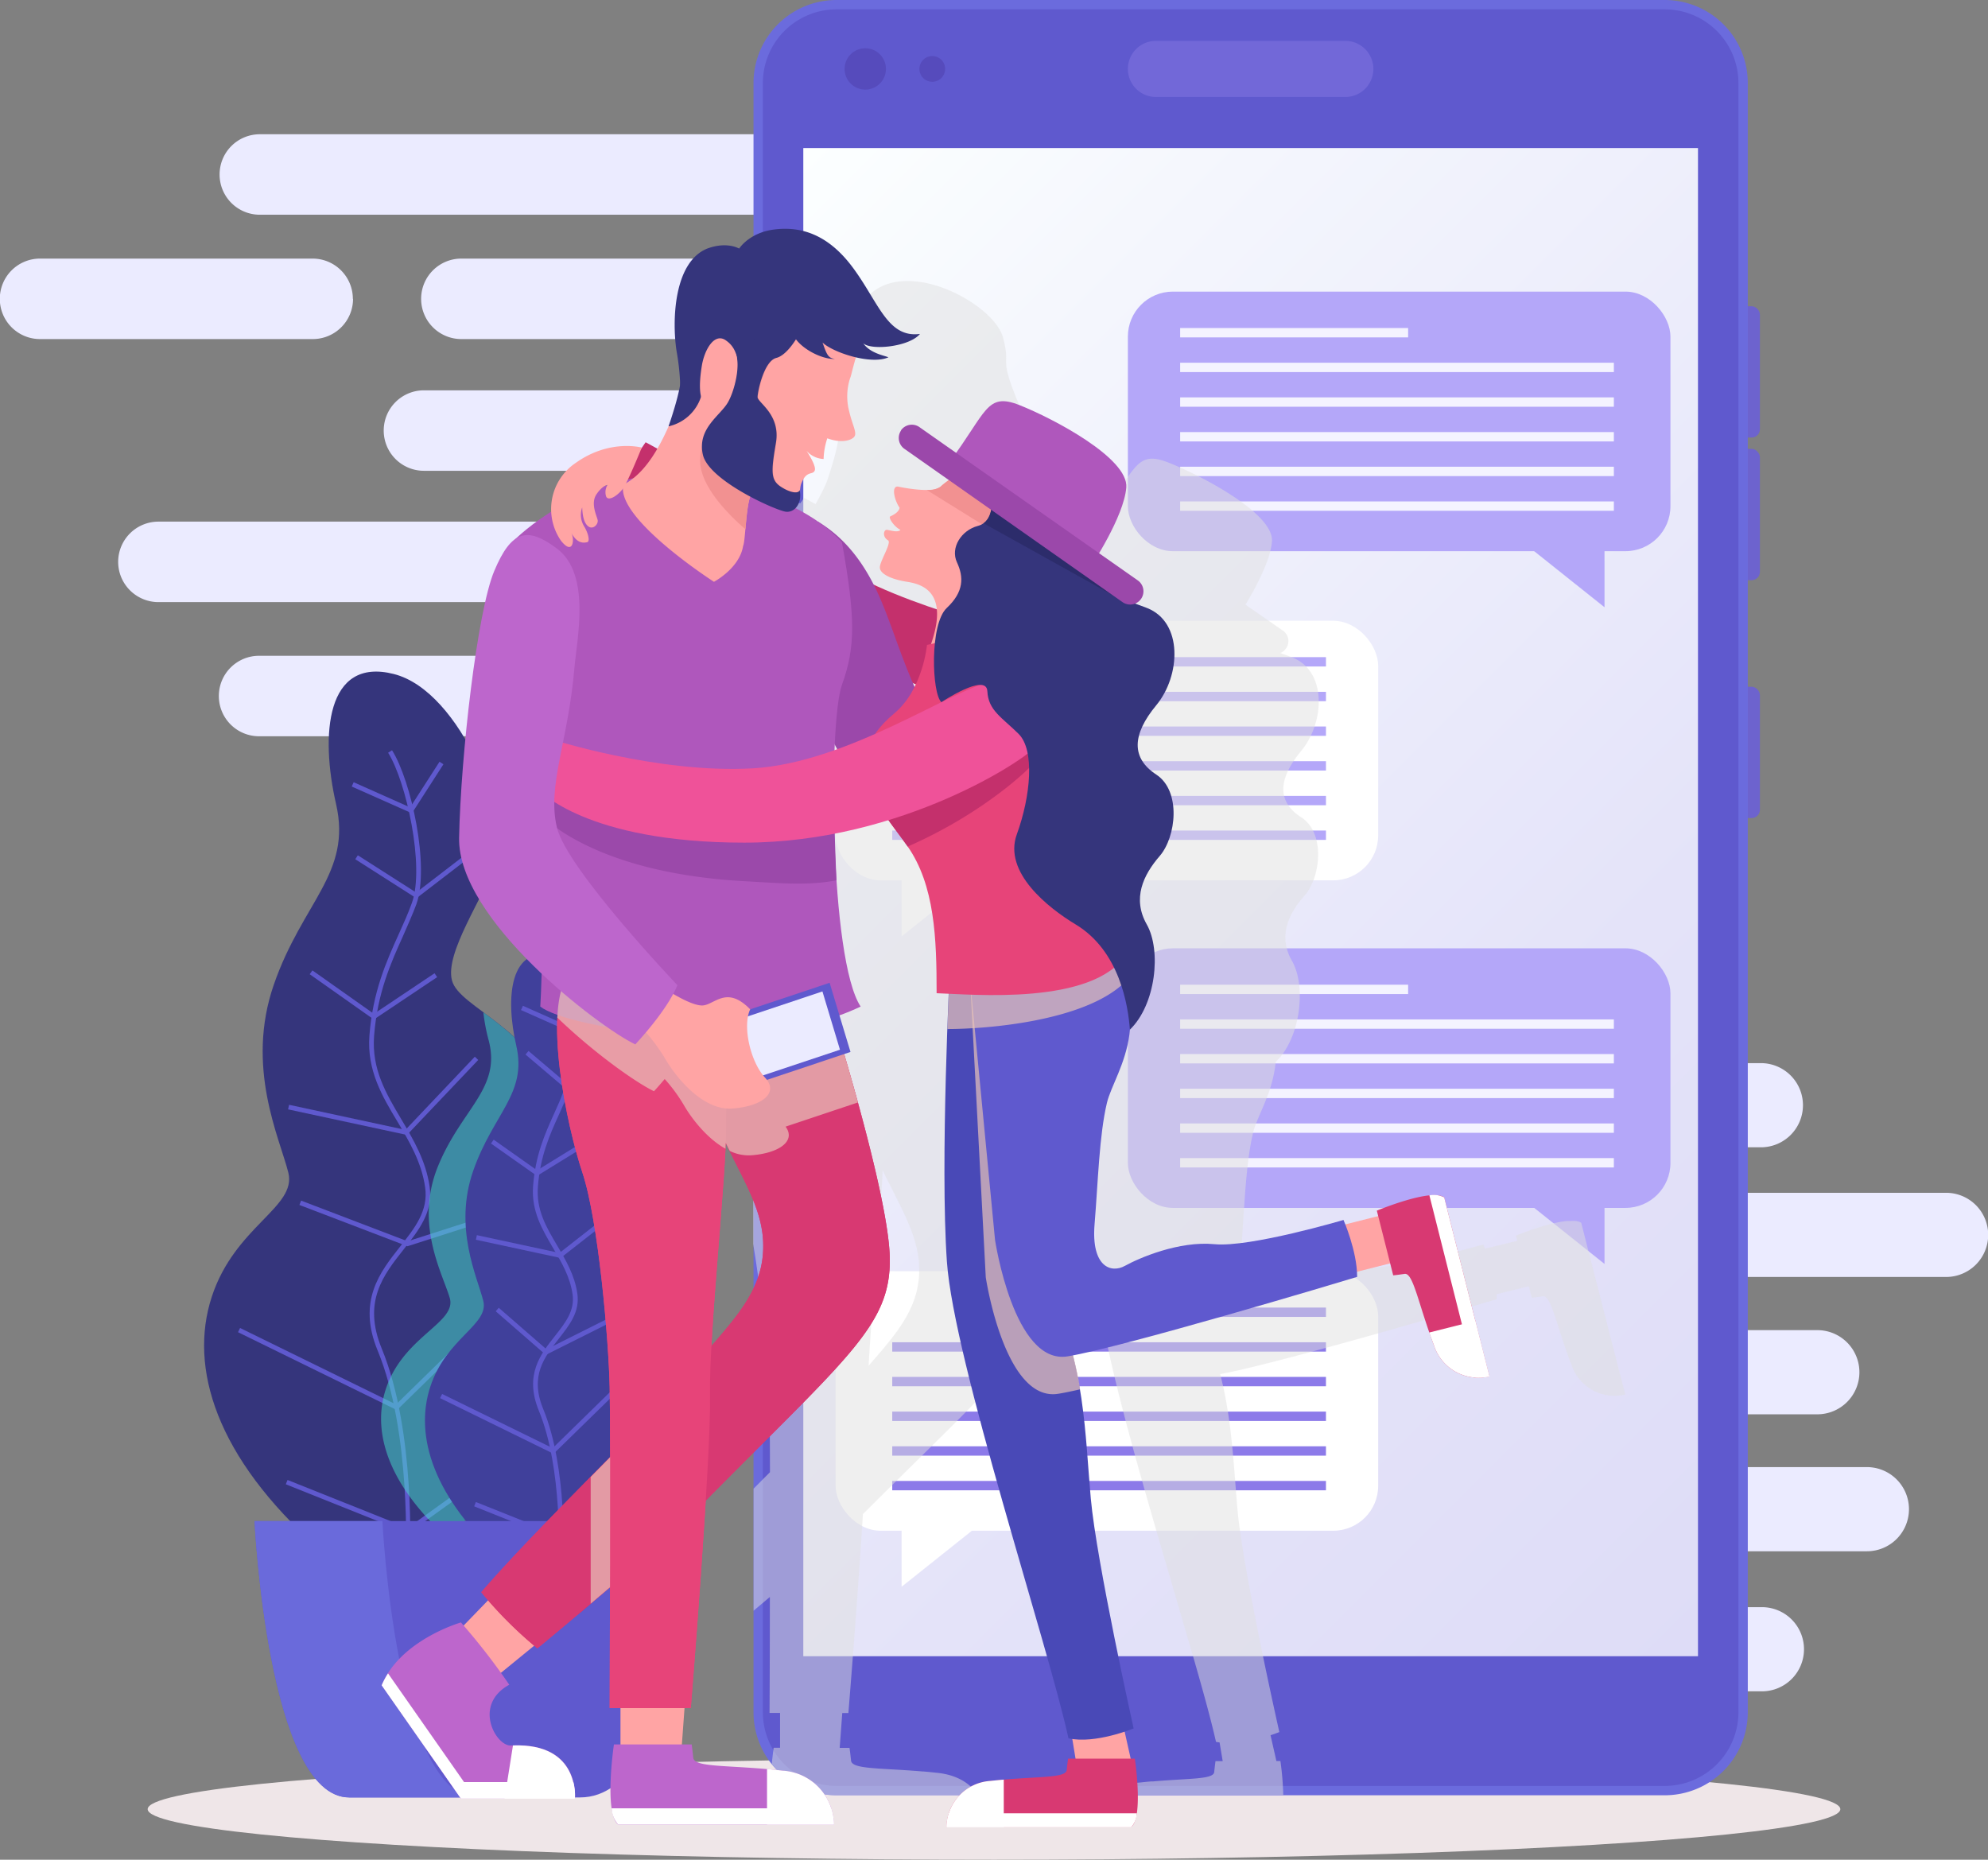 <svg xmlns="http://www.w3.org/2000/svg" xmlns:xlink="http://www.w3.org/1999/xlink" viewBox="0 0 425.14 397.71"><rect x="0" y="0" width="425.14" height="397.71" fill="#808080" stroke="none"/><defs><style>.cls-1{isolation:isolate;}.cls-2{fill:#ebebff;}.cls-3{fill:#efe6e8;}.cls-4{fill:#35357c;}.cls-5{fill:#5f59ce;}.cls-6{fill:#47e2cc;}.cls-18,.cls-6{opacity:0.5;}.cls-18,.cls-25,.cls-6{mix-blend-mode:multiply;}.cls-7{fill:#40409b;}.cls-8{fill:#6a6adb;}.cls-9{fill:#6d63ce;}.cls-10{fill:#6b6bdd;}.cls-11{fill:url(#linear-gradient);}.cls-12{fill:#564bbc;}.cls-13{fill:#7268d8;}.cls-14{fill:#b4a7f9;}.cls-15{fill:#f4f3ff;}.cls-16{fill:#fff;}.cls-17{fill:#8c7ae9;}.cls-18{fill:#e0e0e0;}.cls-19{fill:#c4306c;}.cls-20{fill:#ffa4a4;}.cls-21{fill:#d83972;}.cls-22{fill:#c62c6b;}.cls-23{fill:#bd66cc;}.cls-24{fill:#e74479;}.cls-25{fill:#e8c4ba;opacity:0.7;}.cls-26{fill:#7365de;}.cls-27{fill:#9b48aa;}.cls-28{fill:#af57bc;}.cls-29{fill:#f29191;}.cls-30{fill:none;stroke:#fff;stroke-miterlimit:10;}.cls-31{fill:#4949b7;}.cls-32{fill:#9b49aa;}.cls-33{fill:#ef5299;}.cls-34{fill:#2c2c6b;}</style><linearGradient id="linear-gradient" x1="138.99" y1="64.45" x2="395.92" y2="321.38" gradientUnits="userSpaceOnUse"><stop offset="0" stop-color="#fcffff"/><stop offset="0.19" stop-color="#f4f6fd"/><stop offset="0.67" stop-color="#e4e3f9"/><stop offset="1" stop-color="#dedcf7"/></linearGradient></defs><title>feature1</title><g class="cls-1"><g id="OBJECTS"><path class="cls-2" d="M207.11,88.47a8.6,8.6,0,0,1-8.61,8.6H93a8.6,8.6,0,0,1-8.61-8.6h0A8.6,8.6,0,0,1,93,79.86H198.5a8.6,8.6,0,0,1,8.61,8.61Z" transform="translate(-37.43 -51.15)"/><path class="cls-2" d="M242.2,143.22a8.6,8.6,0,0,1-8.61,8.61H128.1a8.6,8.6,0,0,1-8.61-8.61h0a8.6,8.6,0,0,1,8.61-8.6H233.59a8.6,8.6,0,0,1,8.61,8.6Z" transform="translate(-37.43 -51.15)"/><path class="cls-2" d="M185.42,171.3a8.61,8.61,0,0,1-8.61,8.61H71.31a8.61,8.61,0,0,1-8.61-8.61h0a8.61,8.61,0,0,1,8.61-8.6h105.5a8.61,8.61,0,0,1,8.61,8.6Z" transform="translate(-37.43 -51.15)"/><path class="cls-2" d="M206.94,200a8.6,8.6,0,0,1-8.61,8.6H92.83a8.6,8.6,0,0,1-8.6-8.6h0a8.6,8.6,0,0,1,8.6-8.61h105.5a8.6,8.6,0,0,1,8.61,8.61Z" transform="translate(-37.43 -51.15)"/><path class="cls-2" d="M112.93,115.06a8.61,8.61,0,0,1-8.61,8.6H46a8.6,8.6,0,0,1-8.61-8.6h0A8.6,8.6,0,0,1,46,106.45h58.28a8.61,8.61,0,0,1,8.61,8.61Z" transform="translate(-37.43 -51.15)"/><path class="cls-2" d="M203,115.06a8.61,8.61,0,0,1-8.61,8.6H136.1a8.6,8.6,0,0,1-8.61-8.6h0a8.6,8.6,0,0,1,8.61-8.61h58.28a8.61,8.61,0,0,1,8.61,8.61Z" transform="translate(-37.43 -51.15)"/><path class="cls-2" d="M295,287.5a9,9,0,0,0,9,9H414a9,9,0,0,0,9-9h0a9,9,0,0,0-9-9H304a9,9,0,0,0-9,9Z" transform="translate(-37.43 -51.15)"/><path class="cls-2" d="M307.07,344.6a9,9,0,0,0,9,9h110a9,9,0,0,0,9-9h0a9,9,0,0,0-9-9H316a9,9,0,0,0-9,9Z" transform="translate(-37.43 -51.15)"/><path class="cls-2" d="M317.67,373.89a9,9,0,0,0,9,9h110a9,9,0,0,0,9-9h0a9,9,0,0,0-9-9h-110a9,9,0,0,0-9,9Z" transform="translate(-37.43 -51.15)"/><path class="cls-2" d="M295.22,403.84a9,9,0,0,0,9,9h110a9,9,0,0,0,9-9h0a9,9,0,0,0-9-9h-110a9,9,0,0,0-9,9Z" transform="translate(-37.43 -51.15)"/><path class="cls-2" d="M383.83,315.23a9,9,0,0,0,9,9h60.78a9,9,0,0,0,9-9h0a9,9,0,0,0-9-9H392.81a9,9,0,0,0-9,9Z" transform="translate(-37.43 -51.15)"/><path class="cls-2" d="M299.35,315.23a9,9,0,0,0,9,9h60.78a9,9,0,0,0,9-9h0a9,9,0,0,0-9-9H308.33a9,9,0,0,0-9,9Z" transform="translate(-37.43 -51.15)"/><ellipse class="cls-3" cx="212.57" cy="386.89" rx="180.99" ry="10.81"/><path class="cls-4" d="M130,378.68s28.43-6.93,26.58-23.62-10.42-20.88-13.24-29.91,18.36-22.38,13.33-38.27-21-20.15-22.58-26.05,6.67-17.64,9.63-25.68-7.54-36.16-22.06-39.86-15.76,13-12.36,27.81S102.14,244,96,261.68s1.23,32.81,3.09,40.23-11.44,11.43-16.38,26.58.93,34.3,22.87,53.77S130,378.68,130,378.68Z" transform="translate(-37.43 -51.15)"/><path class="cls-5" d="M125.08,384.47c0-.27,1.32-27.1-6-44.89-4.15-10.07.33-15.75,4.67-21.24,3.25-4.12,6.33-8,5.56-13.41-.8-5.56-3.47-10.07-6.06-14.43-3.27-5.51-6.36-10.72-5.82-17.8.7-9.24,3.62-15.7,6.2-21.41,1-2.31,2-4.5,2.84-6.76,2.9-8.14-1.13-26.49-5.2-32.94l-.84.53c3.87,6.15,7.86,24.32,5.1,32.08-.79,2.21-1.77,4.38-2.81,6.68-2.61,5.78-5.58,12.33-6.29,21.75-.56,7.39,2.75,13,6,18.38,2.54,4.28,5.16,8.7,5.92,14.06.72,5-2.23,8.71-5.34,12.65-4.31,5.45-9.19,11.63-4.82,22.24,7.26,17.58,6,44.19,6,44.45Z" transform="translate(-37.43 -51.15)"/><polygon class="cls-5" points="88.09 173.92 94.83 163.44 93.99 162.9 87.71 172.66 75.63 167.28 75.22 168.2 88.09 173.92"/><polygon class="cls-5" points="89.05 192.09 104.32 180.36 103.71 179.56 89 190.87 76.52 182.9 75.98 183.75 89.05 192.09"/><polygon class="cls-5" points="79.95 218.02 93.49 208.96 92.93 208.13 79.96 216.81 66.81 207.52 66.23 208.34 79.95 218.02"/><polygon class="cls-5" points="87.03 242.71 102.27 226.67 101.54 225.98 86.7 241.62 61.82 236.26 61.61 237.24 87.03 242.71"/><polygon class="cls-5" points="87.14 266.51 87.3 266.46 110.85 258.9 110.54 257.95 87.17 265.45 64.39 256.75 64.03 257.68 87.14 266.51"/><polygon class="cls-5" points="84.89 301.55 104.36 282.51 103.67 281.8 84.69 300.34 51.34 283.99 50.9 284.89 84.89 301.55"/><polygon class="cls-5" points="87.32 327.89 112.74 309.62 112.16 308.81 87.19 326.75 61.49 316.49 61.12 317.41 87.32 327.89"/><path class="cls-6" d="M156.62,286.88c-3.1-9.78-10.34-15.16-15.82-19.23a40,40,0,0,0,1.12,5.92c2.77,10.38-5.79,14.63-10.83,27s1,22.95,2.52,28.14-9.32,8-13.35,18.59c-3.38,8.88-.56,19.74,11,31,5.53-1.6,26.91-8.73,25.29-23.27-1.85-16.68-10.42-20.88-13.24-29.91S161.65,302.77,156.62,286.88Z" transform="translate(-37.43 -51.15)"/><path class="cls-7" d="M162.16,382.48s19.68-4.8,18.4-16.35-7.21-14.46-9.17-20.71,12.71-15.49,9.23-26.49S166.11,305,165,300.9s4.62-12.22,6.67-17.78-5.22-25-15.28-27.6-10.91,9-8.55,19.26-4.92,14.48-9.2,26.71.85,22.71,2.14,27.84-7.92,7.92-11.34,18.4.64,23.75,15.83,37.23S162.16,382.48,162.16,382.48Z" transform="translate(-37.43 -51.15)"/><path class="cls-5" d="M157.89,384.47c0-.2.94-19.31-4.29-32-2.92-7.09.24-11.09,3.3-15,2.34-3,4.54-5.74,4-9.65s-2.48-7.2-4.32-10.32c-2.32-3.9-4.5-7.58-4.12-12.57.49-6.55,2.56-11.13,4.39-15.18.75-1.65,1.46-3.21,2-4.82,2.07-5.83-.8-19-3.71-23.56l-.85.54c2.75,4.35,5.57,17.2,3.62,22.68-.56,1.58-1.26,3.12-2,4.75-1.86,4.12-4,8.79-4.48,15.51-.4,5.3,2,9.3,4.26,13.16,1.79,3,3.65,6.17,4.19,9.95.5,3.48-1.58,6.11-3.77,8.89-3.09,3.9-6.59,8.33-3.44,16,5.14,12.47,4.22,31.36,4.21,31.55Z" transform="translate(-37.43 -51.15)"/><polygon class="cls-5" points="120.69 220.12 125.55 212.56 124.7 212.02 120.31 218.86 111.83 215.09 111.42 216 120.69 220.12"/><polygon class="cls-5" points="121.28 233.07 132.25 225.03 131.66 224.23 121.32 231.79 113.03 224.75 112.38 225.51 121.28 233.07"/><polygon class="cls-5" points="114.83 251.47 126.06 244.55 125.53 243.7 114.86 250.28 105.58 243.72 105 244.54 114.83 251.47"/><polygon class="cls-5" points="119.89 269.02 132.77 258.94 132.15 258.15 119.64 267.94 101.98 264.14 101.77 265.12 119.89 269.02"/><polygon class="cls-5" points="116.72 289.74 139.43 278.37 138.99 277.47 116.87 288.55 106.66 279.67 106.01 280.42 116.72 289.74"/><polygon class="cls-5" points="118.38 310.89 132.31 297.28 131.61 296.56 118.19 309.68 94.55 298.1 94.11 298.99 118.38 310.89"/><polygon class="cls-5" points="120.11 329.61 138.25 316.58 137.67 315.76 119.97 328.48 101.77 321.21 101.4 322.13 120.11 329.61"/><path class="cls-5" d="M184.24,376.43H91.86s2.87,59.1,20.27,59.1h49.33C183.59,435.53,184.24,376.43,184.24,376.43Z" transform="translate(-37.43 -51.15)"/><path class="cls-8" d="M119.21,376.43H91.86s2.87,59.1,20.27,59.1h27.34C122.08,435.53,119.21,376.43,119.21,376.43Z" transform="translate(-37.43 -51.15)"/><rect class="cls-9" x="365.84" y="65.49" width="10.52" height="28.08" rx="1.76"/><rect class="cls-9" x="365.84" y="95.99" width="10.52" height="28.08" rx="1.76"/><rect class="cls-9" x="365.84" y="146.86" width="10.52" height="28.08" rx="1.76"/><rect class="cls-5" x="162.14" y="1" width="210.63" height="381.93" rx="16.75"/><path class="cls-10" d="M393.45,435.07H216.31a17.76,17.76,0,0,1-17.74-17.75V68.89a17.76,17.76,0,0,1,17.74-17.74H393.45A17.77,17.77,0,0,1,411.2,68.89V417.32A17.77,17.77,0,0,1,393.45,435.07ZM216.31,53.15a15.76,15.76,0,0,0-15.74,15.74V417.32a15.76,15.76,0,0,0,15.74,15.75H393.45a15.77,15.77,0,0,0,15.75-15.75V68.89a15.77,15.77,0,0,0-15.75-15.74Z" transform="translate(-37.43 -51.15)"/><rect class="cls-11" x="171.79" y="31.66" width="191.33" height="322.52"/><path class="cls-12" d="M226.89,65.89a4.42,4.42,0,1,1-4.42-4.42A4.41,4.41,0,0,1,226.89,65.89Z" transform="translate(-37.43 -51.15)"/><path class="cls-12" d="M239.55,65.89a2.75,2.75,0,1,1-2.75-2.75A2.75,2.75,0,0,1,239.55,65.89Z" transform="translate(-37.43 -51.15)"/><path class="cls-13" d="M331.13,65.89a6,6,0,0,1-6,6h-40.5a6,6,0,0,1-6-6h0a6,6,0,0,1,6-6h40.5a6,6,0,0,1,6,6Z" transform="translate(-37.43 -51.15)"/><rect class="cls-14" x="241.2" y="62.36" width="116.03" height="55.51" rx="9.62"/><polygon class="cls-14" points="325.88 116.11 343.13 129.86 343.13 116.11 325.88 116.11"/><rect class="cls-15" x="252.38" y="70.15" width="48.75" height="2"/><rect class="cls-15" x="252.38" y="77.57" width="92.75" height="2"/><rect class="cls-15" x="252.38" y="84.98" width="92.75" height="2"/><rect class="cls-15" x="252.38" y="92.4" width="92.75" height="2"/><rect class="cls-15" x="252.38" y="99.81" width="92.75" height="2"/><rect class="cls-15" x="252.38" y="107.23" width="92.75" height="2"/><rect class="cls-16" x="178.7" y="132.75" width="116.03" height="55.51" rx="9.62"/><polygon class="cls-16" points="210.06 186.49 192.81 200.24 192.81 186.49 210.06 186.49"/><rect class="cls-14" x="234.81" y="140.53" width="48.75" height="2"/><rect class="cls-14" x="190.81" y="147.95" width="92.75" height="2"/><rect class="cls-14" x="190.81" y="155.36" width="92.75" height="2"/><rect class="cls-14" x="190.81" y="162.78" width="92.75" height="2"/><rect class="cls-14" x="190.81" y="170.2" width="92.75" height="2"/><rect class="cls-14" x="190.81" y="177.61" width="92.75" height="2"/><rect class="cls-14" x="241.2" y="202.8" width="116.03" height="55.51" rx="9.62"/><polygon class="cls-14" points="325.88 256.54 343.13 270.29 343.13 256.54 325.88 256.54"/><rect class="cls-15" x="252.38" y="210.58" width="48.75" height="2"/><rect class="cls-15" x="252.38" y="218" width="92.75" height="2"/><rect class="cls-15" x="252.38" y="225.41" width="92.75" height="2"/><rect class="cls-15" x="252.38" y="232.83" width="92.75" height="2"/><rect class="cls-15" x="252.38" y="240.25" width="92.75" height="2"/><rect class="cls-15" x="252.38" y="247.66" width="92.75" height="2"/><rect class="cls-16" x="178.7" y="271.84" width="116.03" height="55.51" rx="9.62"/><polygon class="cls-16" points="210.06 325.58 192.81 339.33 192.81 325.58 210.06 325.58"/><rect class="cls-17" x="234.81" y="279.62" width="48.75" height="2"/><rect class="cls-17" x="190.81" y="287.04" width="92.75" height="2"/><rect class="cls-17" x="190.81" y="294.45" width="92.75" height="2"/><rect class="cls-17" x="190.81" y="301.87" width="92.75" height="2"/><rect class="cls-17" x="190.81" y="309.29" width="92.75" height="2"/><rect class="cls-17" x="190.81" y="316.7" width="92.75" height="2"/><path class="cls-18" d="M382.06,338l-6.48-25.35a2.08,2.08,0,0,0-.54-.26l0,0a4.29,4.29,0,0,0-.68-.14h-.05a6.69,6.69,0,0,0-.8,0h-.05c-.29,0-.6,0-.92,0h0c-4.31.42-10.92,3.14-10.92,3.14l.28,1.11L355,318.17c-.22-.56-.37-.89-.37-.89s-19.46,5.69-26.84,5-15.74,2.82-18.62,4.42-7,.18-6.3-8.53.95-18.34,2.57-24.92c.86-3.48,4.21-8.45,4.79-15h0c5.4-5.14,6.56-16.26,3.5-21.6s-.72-10.13,2.7-14,4.51-13.34-.72-16.71-5-8.18,0-14.23,5.59-17.07-2-20c-.86-.33-1.69-.62-2.5-.91a2.6,2.6,0,0,0,1.25-1,2.7,2.7,0,0,0-.68-3.79l-8-5.55c2.07-3.44,5.33-9.42,5.66-13.5.5-6-15.26-14.2-22.19-16.91-6.48-2.54-6.83.92-13.19,9.8l-7.6-5.27a2.77,2.77,0,0,0-3.84.65,2.69,2.69,0,0,0,.68,3.79l9.24,6.4a15.38,15.38,0,0,0-1.69,1.33c-1.35,1.33-6.76.45-8.92,0-1.44-.09-.68,2.89.36,4.36-.14,1-1.49,1.55-2,1.77s.81,2.14,2.11,2.76c-.49.62-2.07.09-2.79,0s-1,1.47.27,2.18c.63.62-1.67,4.13-1.76,5.46s2.26,2.49,5.68,3c2.31.36,5.72,1.31,6.18,5.61a130.12,130.12,0,0,1-13.06-5c-3.5-6.77-7.61-10.54-11.52-12.87a41.37,41.37,0,0,0-4.78-2.82,3.93,3.93,0,0,0,.88-3.59,7.08,7.08,0,0,1,.26-1.44c1.1-2.83,2.33-1.72,2.8-2.69s-1.69-4.08-1.69-4.08a5.13,5.13,0,0,0,3.55,1.68,15.09,15.09,0,0,1,.77-4.25c3.08,1.15,5.37.35,5.73-.52s-.56-2.39-1.2-5.12a11.84,11.84,0,0,1,.26-6.62c.24-.64.35-1.4,1.1-3.93l10,2.6c1.48.39-1.78,7.15-1.4,5.71s.9-4-.58-4.38l-5.7-6.75c-4.64-11.12-1.67-7.78-3.47-14.5-2-7.46-22.37-18.38-30-7.46-2.35,3.39-.3,7-1.62,10.73l-9.48-2.44a2.75,2.75,0,0,0-3.37,1.93,2.71,2.71,0,0,0,2,3.31l9.28,2.4a32.53,32.53,0,0,0-2,11.94c.24,2.72-2.45,10.29-2.58,10.65a47.66,47.66,0,0,1-2.32,4.57c-1.56-.85-2.46-1.32-2.46-1.32l-.79,1.14h0a16.73,16.73,0,0,0-10.09,1.13V317.17A278.73,278.73,0,0,1,202,351.49c.05,2.42.08,7.8.09,14.49l-3.5,3.52v26.1l3.48-2.94c0,13.41-.07,24.8-.07,24.8h2.25v7.45h-1.36s-.22,1.44-.41,3.47a17.7,17.7,0,0,0,13.85,6.69h30.32c-1.49-2.21-4.1-4.28-8.67-4.79l-1.75-.18-1.29-.12-.21,0h0c-9-.77-15.1-.44-15.3-2.31-.22-2.08-.33-2.74-.33-2.74H217l.55-7.45h1.31s1.92-23.38,3.11-42.54c29.9-29.85,38.64-36.14,38.32-49.95-.21-8.92-5.59-28.5-9.53-41.76l1.31-.43-2.29-7.51a46.58,46.58,0,0,0,4.4-1.81c-3.35-5-5-20.59-5.48-35.47A111.87,111.87,0,0,0,260,235.21c1.3,1.8,2.68,3.56,3.91,5.27,5.77,8.06,6.11,19.1,6.11,30.24.7,0,1.55.06,2.52.11-.51,11.84-1.49,39.33-.38,55,1.44,20.39,21,78.37,25.31,97.81.25.06.51.09.77.13l.67,4h-1.54s-.09.56-.28,2.34c-.17,1.6-5.39,1.31-13.1,2h0l-.45,0-.8.07-1.53.16a10.37,10.37,0,0,0-6.19,2.66h36.84a62.69,62.69,0,0,0-.61-7.25h-.86l-1.25-5.52c1.15-.38,1.88-.68,1.88-.68s-7.71-34.16-8.91-47.2c-.85-9.19-1.13-19.32-3.74-29.35C311.13,342.67,354,330,357.47,329c0-.36,0-.72,0-1.08l6.91-1.72.62,2.46s.58-.05,2.38-.3,2.83,6.06,6.1,14.63A9.74,9.74,0,0,0,385,349.37L382.06,338ZM201.53,166.42l-.48.15a1.73,1.73,0,0,1,.48-.16ZM234,323.32c-.26,7.79-4.89,13.12-10.81,19.88.73-13.49,2.61-32.36,3-41.76C230.49,310.26,234.21,316,234,323.32Zm14.79-102.47c0-.39,0-.79.05-1.18.16.33.34.65.51,1Zm16.66-13-.35-.79.61.25Z" transform="translate(-37.43 -51.15)"/><path class="cls-19" d="M260.83,189.4s6.38,1.9,5.87,7.57-4.67,7.14-6.87,7.71S226.83,200,201,178s-33-21.44-33-21.44l7.5-10.83s19.71,10.42,35.93,22.89S253.57,185,260.83,189.4Z" transform="translate(-37.43 -51.15)"/><polygon class="cls-20" points="109 337.45 98.57 348.22 106.62 358.15 119.81 347.38 109 337.45"/><path class="cls-21" d="M213.71,262.63s13.7,42.71,14,57.44-9.08,21.23-41.62,54.29c-11.53,11-33.74,29.29-33.74,29.29a86.79,86.79,0,0,1-12-12c12.68-14.73,35.74-36.31,44.08-46.59s15.87-16.44,16.21-26.72-6.67-17.47-12.75-33.57-3.46-22.15-3.46-22.15Z" transform="translate(-37.43 -51.15)"/><path class="cls-22" d="M161,369.81v26.64c5.94-5,13.9-11.83,20.39-17.7l.72-30.9C177.05,353.59,169.1,361.57,161,369.81Z" transform="translate(-37.43 -51.15)"/><path class="cls-23" d="M119.05,411.53,136,435.79h24.38s1.26-12.22-13.81-11.36c-3.2-.06-8-8.74-.23-13A138.64,138.64,0,0,0,136,398.11S123.05,401.82,119.05,411.53Z" transform="translate(-37.43 -51.15)"/><path class="cls-16" d="M147.13,424.41l-1.8,11.38h15S161.58,423.89,147.13,424.41Z" transform="translate(-37.43 -51.15)"/><path class="cls-16" d="M136.67,432.25,120.41,409a16.86,16.86,0,0,0-1.36,2.56L136,435.79h24.38a11.42,11.42,0,0,0-.33-3.54Z" transform="translate(-37.43 -51.15)"/><polygon class="cls-20" points="132.69 363.04 132.69 377.08 145.44 378.32 146.65 361.66 132.69 363.04"/><path class="cls-24" d="M194.3,262.63s-1.72,19.76-1.6,29.58-3.66,43.85-3.43,57.33-4.11,66.89-4.11,66.89H167.81s.23-58.68,0-68.73-2.4-35.51-5.83-45.79-8.45-34.6-3-42.47S194.3,262.63,194.3,262.63Z" transform="translate(-37.43 -51.15)"/><path class="cls-21" d="M213.71,262.63s13.7,42.71,14,57.44-9.08,21.23-41.62,54.29c-11.53,11-33.74,29.29-33.74,29.29a86.79,86.79,0,0,1-12-12c12.68-14.73,35.74-36.31,44.08-46.59s15.87-16.44,16.21-26.72-6.67-17.47-12.75-33.57-3.46-22.15-3.46-22.15Z" transform="translate(-37.43 -51.15)"/><path class="cls-25" d="M163.75,367v27.1c6-5.06,13.22-11.32,19-16.61V347.12C178.28,352.28,171.21,359.44,163.75,367Z" transform="translate(-37.43 -51.15)"/><path class="cls-24" d="M194.3,262.63s-1.72,19.76-1.6,29.58-3.66,43.85-3.43,57.33-4.11,66.89-4.11,66.89H167.81s.23-58.68,0-68.73-2.4-35.51-5.83-45.79-8.45-34.6-3-42.47S194.3,262.63,194.3,262.63Z" transform="translate(-37.43 -51.15)"/><path class="cls-23" d="M169.63,441.33h46.13a11.65,11.65,0,0,0-11-11.53c-11.07-1.26-18.84-.58-19.07-2.74s-.34-2.86-.34-2.86H168.72S166.55,438.82,169.63,441.33Z" transform="translate(-37.43 -51.15)"/><path class="cls-16" d="M204.8,429.8c-1.15-.13-2.26-.24-3.34-.34v11.87h14.3A11.65,11.65,0,0,0,204.8,429.8Z" transform="translate(-37.43 -51.15)"/><line class="cls-26" x1="132.21" y1="390.18" x2="178.33" y2="390.18"/><path class="cls-16" d="M168.23,437.86a5.67,5.67,0,0,0,1.4,3.47h46.13a12.54,12.54,0,0,0-.6-3.47Z" transform="translate(-37.43 -51.15)"/><path class="cls-27" d="M211.31,197.43A55.49,55.49,0,0,0,233.94,231c19.18,13,42.11,16.78,42.11,16.78l2.4-13.7s-28.43-6.81-37.68-21.54-11.08-24-15-33.16-8.75-13.85-13.34-16.63C205.72,171.17,211.31,197.43,211.31,197.43Z" transform="translate(-37.43 -51.15)"/><path class="cls-28" d="M182.31,152.56s24.2,2.4,35.17,14.56c2.91,16.1,2.91,22.44,0,30.49s-2.63,58.74,4,68.79c-23.29,11.19-62.8,4.57-68.51,0,.92-15.07.46-53.21-2.51-67.59s-3-32.2-3-32.2S161.64,152.22,182.31,152.56Z" transform="translate(-37.43 -51.15)"/><path class="cls-20" d="M199,105.68a14.3,14.3,0,0,1,10.89.66c8.64,4.2,13.68,11.49,11.71,17.57s-2,7.24-2.39,8.16A12.64,12.64,0,0,0,219,139c.66,2.85,1.61,4.44,1.24,5.34s-2.73,1.73-5.89.54a15.44,15.44,0,0,0-.79,4.43,5.26,5.26,0,0,1-3.66-1.75s2.23,3.25,1.75,4.25-1.76-.14-2.88,2.8c-.4,1-.13,3.64-1.5,4.51s-5,0-8.27-2.55c-2.1-1.38-2,9.93-2.65,11.32-.76,4.8-6.24,7.68-6.24,7.68S169,162,170.74,154.8c6.53-3.33,10-12.89,12.9-20.6S181.16,114,199,105.68Z" transform="translate(-37.43 -51.15)"/><path class="cls-29" d="M203.48,127.69c2.59-.66,5-5.35,5-5.35s-17-7.69-21.18-6.35c-3.26,6.47-1.75,13.31-3.62,18.21-1,2.6-2,5.4-3.23,8.1v0a9.44,9.44,0,0,0,6.95-6.36c2.94-10.65,4.82-11.73,6.83-10s.57,8.31-1.06,11.2-6.28,7.17-6,12.94c.23,4.83,5.2,10.41,9.68,14.25.33-3.7.73-8.76,2.17-7.81,3.22,2.59,6.91,3.41,8.27,2.55.9-.57,1.09-1.89,1.23-3,0,0,0-.09,0-.14-.12.78-1.77.77-4-.68s-2.1-3.28-1.07-9.39-4-8.6-3.92-9.79S200.88,128.35,203.48,127.69Z" transform="translate(-37.43 -51.15)"/><path class="cls-4" d="M208.44,122.34s-2.37,4.69-5,5.35-4,7.19-4,8.38,4.95,3.68,3.92,9.79-1.15,7.95,1.07,9.39,3.87,1.46,4,.68c.61,2.67-.93,4.83-2.88,4.66S189,154,187.74,148.38s3.74-8.33,5.38-11.22,3.06-9.49,1.06-11.2-3.89-.63-6.83,10a9.44,9.44,0,0,1-6.95,6.36s2.91-8.23,2.66-11.14a19.61,19.61,0,0,1,.06-3.18c.34-4,1.47-9.72,3.52-11.69C189.36,113.7,208.44,122.34,208.44,122.34Z" transform="translate(-37.43 -51.15)"/><path class="cls-4" d="M182.91,136.13a49.94,49.94,0,0,0-.78-9.82c-1-6.31-.71-19.06,6.54-22,4.25-1.58,6.83,0,6.83,0s2.14-3.41,7.49-4.08,11.31.7,16.84,8.17,7.42,15.08,14.34,14.16c-2.25,2.75-10.42,3.59-12.13,2,1.46,2.17,4.71,2.67,5.38,3-3.67,1.67-11.84-1-14.09-3.16.92,2.58,1.17,3.33,2.67,3.5-2.92.16-7.69-2.42-8.89-5.09s-2.11,3.88-7,1.92c-1.94-.78-7.07-8.23-9.68-5.55a24.1,24.1,0,0,0-1.73,2C185.49,125.26,182.86,131,182.91,136.13Z" transform="translate(-37.43 -51.15)"/><path class="cls-20" d="M195.06,128.61a5.39,5.39,0,0,0-2.25-4.56c-2.53-2-4.74,1.84-5.3,5.38s-1,8.8,2.19,8.51a4.4,4.4,0,0,0,2.29-1.87Z" transform="translate(-37.43 -51.15)"/><path class="cls-30" d="M185.17,120.31" transform="translate(-37.43 -51.15)"/><polygon class="cls-20" points="286.42 262.16 298.07 259.22 300.99 269.24 287.84 272.56 286.42 262.16"/><path class="cls-21" d="M346.28,307.22l9.66,38.28a10,10,0,0,1-11.87-6.68c-3.36-8.93-4.42-15.52-6.26-15.25s-2.44.31-2.44.31l-3.5-13.83S343.55,305.18,346.28,307.22Z" transform="translate(-37.43 -51.15)"/><path class="cls-16" d="M344.07,338.82c-.35-.93-.67-1.83-1-2.71l9.85-2.48,3,11.87A10,10,0,0,1,344.07,338.82Z" transform="translate(-37.43 -51.15)"/><path class="cls-16" d="M343.11,306.78a4.82,4.82,0,0,1,3.17.44l9.66,38.28a10.88,10.88,0,0,1-3,.22Z" transform="translate(-37.43 -51.15)"/><polygon class="cls-20" points="239.88 367.5 242.45 378.99 230.63 379.89 228.92 369.46 239.88 367.5"/><path class="cls-21" d="M279.33,441.88H239.85a10,10,0,0,1,9.38-9.87c9.48-1.07,16.13-.48,16.32-2.34s.3-2.44.3-2.44h14.27S282,439.74,279.33,441.88Z" transform="translate(-37.43 -51.15)"/><path class="cls-16" d="M249.23,432c1-.11,1.94-.2,2.86-.28v10.15H239.85A10,10,0,0,1,249.23,432Z" transform="translate(-37.43 -51.15)"/><path class="cls-16" d="M280.54,438.92a4.83,4.83,0,0,1-1.21,3H239.85a10.51,10.51,0,0,1,.52-3Z" transform="translate(-37.43 -51.15)"/><path class="cls-31" d="M240.58,257.73s-2.14,42-.65,63.25,21.57,81.65,26,101.91c5.73,1.28,13.93-2.12,13.93-2.12s-7.93-35.59-9.16-49.17S269.44,342.47,262,328c1.11-20,4.49-36.45,6-41.64s16.3-18,2-37.54C256.88,254.76,240.58,257.73,240.58,257.73Z" transform="translate(-37.43 -51.15)"/><path class="cls-25" d="M262,328c1.11-20,4.49-36.45,6-41.64.87-3.05,6.35-8.75,7.81-16.9A38.22,38.22,0,0,0,268,256.84c-16.37,3-23.15,3.16-23.15,3.16l3.39,64.3s4,26.77,15.5,24.91c1.2-.19,2.79-.52,4.67-.95A68.37,68.37,0,0,0,262,328Z" transform="translate(-37.43 -51.15)"/><path class="cls-5" d="M250.22,316.3s4,26.77,15.5,24.91,58.24-15.86,61.94-17c0-5.55-2.92-12.17-2.92-12.17s-20,5.92-27.6,5.18S281,320.19,278,321.85s-7.23.19-6.49-8.89,1-19.11,2.65-26,12.54-19.27-4.19-38.16c-16.37,3-25.94,3-25.94,3Z" transform="translate(-37.43 -51.15)"/><path class="cls-20" d="M245.92,150.1s-5.92,3.71-7.31,5.1-7,.46-9.17,0c-1.48-.1-.7,3,.37,4.53-.14,1-1.53,1.63-2,1.86s.83,2.22,2.18,2.87c-.51.65-2.13.09-2.87,0s-1.07,1.53.27,2.27c.65.65-1.71,4.3-1.8,5.69s2.31,2.6,5.83,3.15,9.5,2.45,4.48,15c5.09.09,11.92-3.72,11.92-3.72l1.48-10.28a80.28,80.28,0,0,0,9-8.08C261.39,164.92,245.92,150.1,245.92,150.1Z" transform="translate(-37.43 -51.15)"/><path class="cls-29" d="M258.24,168.51c3.15-3.59-12.32-18.41-12.32-18.41s-5.92,3.71-7.31,5.1a4.64,4.64,0,0,1-3,.73l21.78,13.52C257.68,169.13,258,168.82,258.24,168.51Z" transform="translate(-37.43 -51.15)"/><path class="cls-25" d="M270,248.84c-16.37,3-25.94,3-25.94,3l.49,5.11c-2.45.55-3.95.82-3.95.82s-.27,5.46-.56,13.44c8.72,0,29.18-1.72,37.74-9.83A38.47,38.47,0,0,0,270,248.84Z" transform="translate(-37.43 -51.15)"/><path class="cls-24" d="M247.25,181.16s15.81,6.67,17.54,23.47,9.88,47.31,13.58,50.52c-7.16,11.12-33,8.64-40.64,8.4,0-11.61-.36-23.11-6.28-31.51s-15.42-17.8-2.78-28.33c6.16-5.13,7-14.65,7-14.65S246.82,187.21,247.25,181.16Z" transform="translate(-37.43 -51.15)"/><path class="cls-32" d="M216.31,239.4c-.28-6.08-.65-17.23-.56-22.76a64.27,64.27,0,0,1-17.34,3.84c-20.44,1.18-43.7-6.41-43.7-6.41L152.86,224l.06,1.31c1.73,1.67,13.16,12.67,44,14.3C204.08,240,210.21,240.6,216.31,239.4Z" transform="translate(-37.43 -51.15)"/><path class="cls-19" d="M258.67,214.07c1.3-2.14,3.51-3.61.22-8.92s-9.39-2.23-9.39-2.23c-5.09.94-15.28,7.12-27.07,12.11.19,6.09,5.3,11.75,9,17a1.4,1.4,0,0,0,.1.16C247.57,225.2,257.85,215.42,258.67,214.07Z" transform="translate(-37.43 -51.15)"/><path class="cls-33" d="M249.5,196.92s6.1-3.08,9.39,2.23,1.08,9.68-.22,11.81-28.18,20.39-62.09,20.39-43.92-11.3-43.92-11.3l2.05-11s23.26,7.59,43.7,6.41S241.11,198.46,249.5,196.92Z" transform="translate(-37.43 -51.15)"/><path class="cls-4" d="M243.74,151.5s.8-5.47,5.43-6.4,20.74,2.59,20.37,17.78,5.38,15.25,13.16,18.28,7.22,14.51,2,20.81-5.37,11.3,0,14.82,4.26,13.34.74,17.41-5.92,9.08-2.77,14.64,1.95,17.14-3.61,22.5c-.37-5.19-2.22-16.86-11.6-22.5-5.82-3.51-15.54-11.12-12.58-19.27s3.89-18,.37-21.49-6.48-5-6.67-9.1-9.83,2.33-9.83,2.33c-2.06-1.85-2.54-16.69,1.15-20.15s3.64-6.61,2.18-9.75.94-6.86,4.46-7.79,3.24-5.74,2.6-7.87S245.71,151.7,243.74,151.5Z" transform="translate(-37.43 -51.15)"/><path class="cls-34" d="M277.44,179.22c-4.95-2-8.18-4.84-7.9-16.34.37-15.19-15.74-18.71-20.37-17.78s-5.43,6.4-5.43,6.4c2,.2,4.78,2.12,5.43,4.25.56,1.85.84,5.71-1.39,7.31l29.33,16.32Z" transform="translate(-37.43 -51.15)"/><path class="cls-28" d="M270.71,172.29s7.07-10.59,7.58-16.88-15.7-14.8-22.82-17.62-7,1.47-15,12.18C250.92,158.53,270.71,172.29,270.71,172.29Z" transform="translate(-37.43 -51.15)"/><path class="cls-27" d="M230.14,143.19a2.84,2.84,0,0,0,.71,3.95l46.6,32.75a2.84,2.84,0,0,0,4-.67h0a2.84,2.84,0,0,0-.7-3.95L234.1,142.52a2.83,2.83,0,0,0-4,.67Z" transform="translate(-37.43 -51.15)"/><path class="cls-25" d="M205.43,292.08l15.47-5.17c-1.51-5.49-3-10.68-4.28-14.85L201.86,277c-5.13-5.29-7.67-.83-10.3-.83-1.66,0-4.37-1.41-6.14-2.46a14.3,14.3,0,0,0,.89-1.88s-6.59-6.91-13.12-14.75c-6.31-.9-12.12-.71-14.23,2.36-1.46,2.11-2.16,5.43-2.34,9.33,8.14,7.81,16.92,13.94,20.67,15.74.84-.92,1.6-1.79,2.29-2.61a34.83,34.83,0,0,1,4.1,5.58c1.59,2.78,4.91,7.12,8.9,9.33,0-.43,0-.85.06-1.25.28.59.57,1.16.85,1.72a9.29,9.29,0,0,0,4.58.93C204,297.78,207.72,295.17,205.43,292.08Z" transform="translate(-37.43 -51.15)"/><polygon class="cls-5" points="153.33 218.22 177.42 210.17 181.88 224.96 155.9 233.64 153.33 218.22"/><polygon class="cls-2" points="155.58 218.8 175.88 212.02 179.63 224.48 157.74 231.79 155.58 218.8"/><path class="cls-20" d="M179.68,262.63s5.26,3.54,7.88,3.54,5.17-4.46,10.3.83c-1.71,3.65.09,11.28,3.17,14.59s-.68,6.16-7,6.62-12.1-6.74-14.39-10.73a39.36,39.36,0,0,0-5.94-7.54Z" transform="translate(-37.43 -51.15)"/><path class="cls-23" d="M160.27,194c.52-6.15,3.6-20-3.71-25.52-6.38-4.79-9.76-3.94-13.42,4.74s-7.19,39.62-7.53,57.09,29.8,40.42,37.68,44.19c7.53-8.22,9-12.68,9-12.68s-23.58-24.74-25.75-33.68S158.94,209.74,160.27,194Z" transform="translate(-37.43 -51.15)"/><path class="cls-20" d="M174.67,146.87s-6.81-1.9-14.06,3.23a11.91,11.91,0,0,0-3.25,16.63c2.63,3.37,3-.25,2.25-1.63,1.32,2.44,2.75,2.13,3.38,2s.31-1.81-.63-3.37a4.68,4.68,0,0,1-.43-4.06c.06,1.12.18,3.12,1.25,4s2.25-.44,2.06-1.32-1.57-3.56-.25-5.5,2.36-2,2.36-2a3,3,0,0,0-.3,2.47c.5,1.15,2.54-.25,3.59-1.66S174.67,146.87,174.67,146.87Z" transform="translate(-37.43 -51.15)"/></g></g></svg>